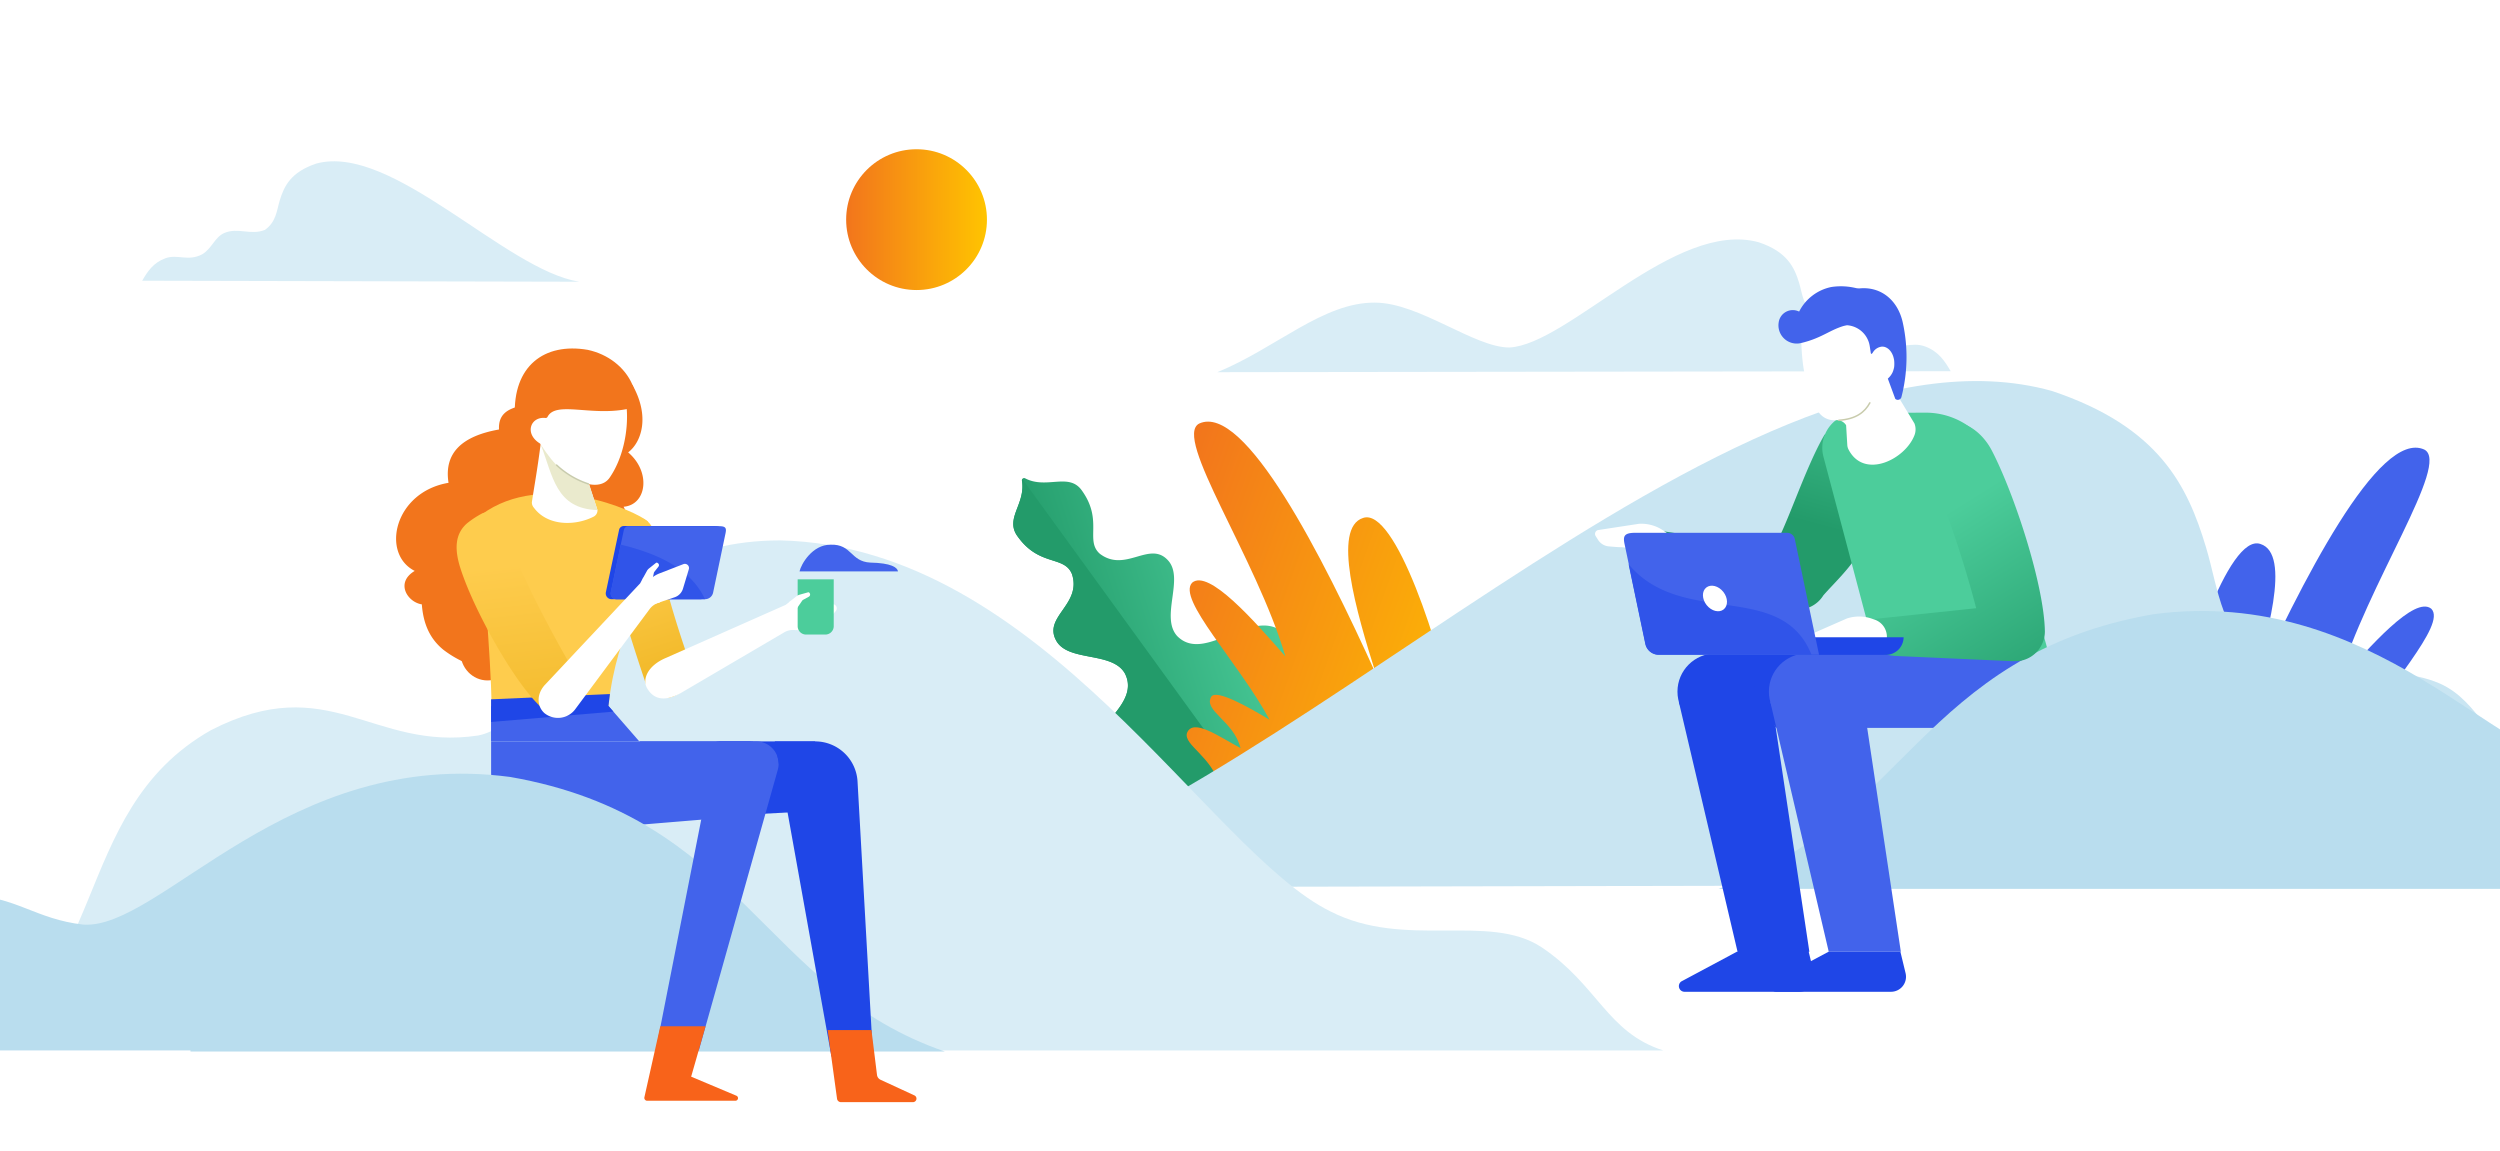 <svg xmlns="http://www.w3.org/2000/svg" xmlns:xlink="http://www.w3.org/1999/xlink" viewBox="0 0 630 290"><defs><style>.cls-1{fill:#fff}.cls-2{fill:url(#linear-gradient)}.cls-3{fill:#239b6a}.cls-4{fill:url(#linear-gradient-2)}.cls-5{fill:#4263eb}.cls-6{fill:#c9e5f2}.cls-7{fill:#d9edf6}.cls-8{fill:url(#linear-gradient-3)}.cls-9{fill:url(#linear-gradient-4)}.cls-10{fill:#4ccd9b}.cls-11{fill:#1f46e7}.cls-12{fill:#b9ddee}.cls-13{fill:url(#linear-gradient-5)}.cls-14{fill:#3054e9}.cls-15,.cls-21{fill:none;stroke:#c8cbac;stroke-linecap:round;stroke-miterlimit:10}.cls-15{stroke-width:.38px}.cls-16{fill:#f2751c}.cls-17{fill:url(#linear-gradient-6)}.cls-18{fill:url(#linear-gradient-7)}.cls-19{fill:#fecc4d}.cls-20{fill:#eaeacd}.cls-21{stroke-width:.38px}.cls-22{fill:url(#linear-gradient-8)}.cls-23{fill:#f8631a}</style><linearGradient id="linear-gradient" x1="266.81" y1="164.58" x2="326.18" y2="164.58" gradientTransform="rotate(-16.95 284.99 168.384)" gradientUnits="userSpaceOnUse"><stop offset="0" stop-color="#239b6a"/><stop offset="1" stop-color="#4ccd9b"/></linearGradient><linearGradient id="linear-gradient-2" x1="286.74" y1="148.4" x2="383.05" y2="182.72" gradientUnits="userSpaceOnUse"><stop offset="0" stop-color="#f2751c"/><stop offset="1" stop-color="#ffc400"/></linearGradient><linearGradient id="linear-gradient-3" x1="213.23" y1="55.35" x2="248.71" y2="55.35" xlink:href="#linear-gradient-2"/><linearGradient id="linear-gradient-4" x1="425.87" y1="162.41" x2="451.23" y2="121.99" xlink:href="#linear-gradient"/><linearGradient id="linear-gradient-5" x1="689.57" y1="183.07" x2="720.37" y2="133.98" gradientTransform="matrix(-1 0 0 1 1203.08 0)" xlink:href="#linear-gradient"/><linearGradient id="linear-gradient-6" x1="194.61" y1="170.78" x2="197.53" y2="138.71" gradientTransform="rotate(-22.94 181.94 232.983)" gradientUnits="userSpaceOnUse"><stop offset="0" stop-color="#f1b827"/><stop offset="1" stop-color="#fecc4d"/></linearGradient><linearGradient id="linear-gradient-7" x1="205.56" y1="159.92" x2="205.56" y2="146" xlink:href="#linear-gradient"/><linearGradient id="linear-gradient-8" x1="218.88" y1="188.52" x2="224.23" y2="142.31" gradientTransform="matrix(-1 0 0 1 353.19 0)" xlink:href="#linear-gradient-6"/></defs><path class="cls-1" d="M0 0h630v290H0z" id="bg"/><g id="plants"><path class="cls-2" d="M296.61 160.24c-4.28-4.83 1.95-14.52-2.31-19.07-4.61-5-10.65 3.23-17.09-1.58-3.88-3.33.85-8.36-4.53-15.91-3.25-4.75-8.93-.28-14.36-3.15a.55.55 0 0 0-.79.58c1 6-4.51 9.59-1 14.19 5.42 7.52 11.71 4.65 13.61 9.39 2.49 7.64-7.27 10.72-4 16.7 2.95 5.49 14.12 2.7 17.32 8.3 4.76 9.21-14.07 15.84-9.06 25.82 6.62 13.17 30.61 6.3 45.13 10.56.63-15.12 14.82-35.64 4.47-46.13-7.87-7.94-20.19 7.76-27.39.3z"/><path class="cls-3" d="M257.53 121.11c1 6-4.51 9.59-1 14.19 5.42 7.52 11.71 4.65 13.61 9.39 2.49 7.64-7.27 10.72-4 16.7 2.95 5.49 14.12 2.7 17.32 8.3 4.76 9.21-14.07 15.84-9.06 25.82 6.62 13.17 30.61 6.3 45.13 10.56v-.09l-61.89-85.26a.48.48 0 0 0-.11.39z"/><path class="cls-4" d="M375.54 203.8h-70.23c-1.53-1.78-2.7-3.59-1.55-5.53 1.51-1.49 2.64-.76 3.77 0-2.19-7.73-9.25-10.47-8.42-13.52 1.5-3.93 8.12.92 13.51 3.77-1.71-6.87-9.54-9.46-7.35-13 1.4-1.81 9.22 2.58 14.66 5.86-7.86-14.56-23.48-30.51-19.49-34.56 4.15-3.43 15.6 9.57 23.48 18.61-7.31-24.92-28.46-55.27-21.71-58.7 11.41-5.21 31.06 33.36 44.53 63.13-5-15.82-11.08-36.88-3.23-39.34 8-2.75 19.41 31.71 23.83 53.74 2.84-7.65 6.09-16.06 12-14.62 5.72 1.93-.12 20.75-3.8 34.16z"/><path class="cls-5" d="M537.6 210.34h70.22c1.54-1.79 2.7-3.6 1.55-5.54-1.51-1.48-2.64-.75-3.77 0 2.19-7.72 9.25-10.46 8.42-13.51-1.49-3.93-8.12.92-13.51 3.77 1.72-6.87 9.54-9.46 7.35-12.95-1.4-1.81-9.22 2.58-14.66 5.86 7.86-14.57 23.48-30.52 19.49-34.56C608.54 150 597.1 163 589.21 172c7.31-24.92 28.47-55.27 21.71-58.71-11.41-5.2-31 33.37-44.52 63.14 5-15.82 11.07-36.89 3.22-39.35-8-2.74-19.4 31.71-23.83 53.75-2.83-7.66-6.09-16.06-12-14.62-5.72 1.9.13 20.72 3.81 34.13z"/></g><g id="clouds"><path class="cls-6" d="M237.94 223.64l463.93-1c-5.7-9.79-11.77-19.14-24.68-23.85-13.54-5-24 3.78-39.06-4-10.24-6.05-13.22-18.06-23.27-22.53-14.79-6.39-27.94 2.79-43.3-3.35-12-8.71-12.41-20.22-15.65-31-4.67-15.54-11.79-30.33-38.83-39.39-80.45-22.38-200.41 112.84-279.14 125.12z"/><path class="cls-7" d="M146 71l-110.17-.26c1.35-2.32 2.79-4.54 5.86-5.66s5.69.9 9.27-1c2.43-1.44 3.14-4.29 5.53-5.35 3.51-1.52 6.63.66 10.28-.8 2.85-2.06 2.94-4.8 3.71-7.36 1.11-3.69 2.81-7.2 9.22-9.35C98.81 36 127.29 68.06 146 71zm160.78 22.79l184.79-.25c-1.49-2.56-3.08-5-6.46-6.24-3.54-1.3-6.27 1-10.21-1.06-2.68-1.58-3.46-4.72-6.09-5.89-3.86-1.67-7.3.73-11.32-.88-3.15-2.27-3.25-5.28-4.09-8.11-1.22-4.06-3.09-7.93-10.16-10.3-21-5.84-48 25.74-62.89 26.51-8.86 0-22.68-11.31-33.88-11.31-13.05-.1-24.84 11.43-39.69 17.53zM-10.85 264.71h430c-14.17-4.5-16.5-16.5-30.67-26-13.29-8.78-34.43.55-53.14-9-30.79-15-72.67-92-138.69-93.53-49 0-57.84 45.67-76.17 49.17-26.67 4-37.5-16.67-67.33-1.34-36.67 20.78-24.5 66.2-64 80.7z"/></g><circle class="cls-8" cx="230.97" cy="55.35" r="17.74" id="sun"/><g id="man"><path class="cls-9" d="M471.89 126.68c.11-.46-5.61-1.94-5.94-2.29l-1.12-11.89c-.76-.82-3.87-3.93-5.06-2.93-5.08 8.67-10 24.65-13 28.6l-1.62-.25-25.72-4a4.4 4.4 0 0 0-5.59 3.44c-.58 2.57 6.27 6.25 8.8 7l27.48 8.64c.33.14 1.8.53 1.82.52a7.52 7.52 0 0 0 7.54-3.48c4.52-5.21 13.14-12.21 12.41-23.36z"/><path class="cls-1" d="M418.23 142.31c-1.94.41-4.82-1.74-6.49-3.18a4.88 4.88 0 0 0-3.11-1.23c-.82 0-2.2-.12-3.3-.22a3.57 3.57 0 0 1-2.65-1.69l-.56-.88a1 1 0 0 1 .57-1.53L413 132a9.83 9.83 0 0 1 6 1.59c.3.2.6.4.89.61a4.55 4.55 0 0 1-1.5 8.08z"/><path class="cls-10" d="M468 104.06l17.22-.07a18.81 18.81 0 0 1 18.2 13.83l12.83 46.84h-43.61l-13.13-49.56a8.79 8.79 0 0 1 8.49-11.04z"/><path class="cls-11" d="M432 164.66l15.51 18.69H487a8.11 8.11 0 0 0 8-9.71l-1.8-9z"/><circle class="cls-11" cx="432.35" cy="174.29" r="9.63"/><path class="cls-5" d="M455 164.66l15.51 18.69h39.55a8.11 8.11 0 0 0 8-9.71l-1.81-9z"/><path class="cls-12" d="M542.61 154.79c56.13-7.46 88.06 38.52 107.55 37.22 12-1.32 17.34-7.27 29.05-7.37 22.24 0 31.4 22.36 56.52 27.72 11.65 1.3 21.85-5.31 32.32-2.43 9 2 15.24 6.7 21.07 14.07H433.05c45.95-15.8 51.06-59 109.56-69.21z"/><path class="cls-11" d="M455.79 239.83l1.31 5.43a3.78 3.78 0 0 1-3.68 4.67h-28.93a1.43 1.43 0 0 1-.79-2.61l14-7.49zm-32.73-62.98l14.8 62.98h18.1l-8.48-56.48-5.79-11.41-18.63 4.91z"/><circle class="cls-5" cx="455.39" cy="174.29" r="9.63"/><path class="cls-5" d="M446.11 176.85l14.73 62.98h18.17l-8.49-56.48-5.79-11.41-18.62 4.91z"/><path class="cls-11" d="M478.9 239.83l1.31 5.43a3.79 3.79 0 0 1-3.68 4.67h-28.94a1.42 1.42 0 0 1-.78-2.61l14-7.49z"/><path class="cls-13" d="M472.12 156l25.88-2.73A267.28 267.28 0 0 0 485.25 116c-2-5.83 2.82-8.69 5.73-9.38 4.47-.94 8.84 2.76 11 7 5.66 10.93 13.14 33.79 13.33 45.5a7.53 7.53 0 0 1-6.71 7.48h-1.89l-28.82-1.29c-2.64-.08-10.2-1.86-10.31-4.49a4.4 4.4 0 0 1 4.54-4.82z"/><path class="cls-1" d="M473.17 164.46c-1.77.89-5.11-.44-7.09-1.4a4.85 4.85 0 0 0-3.33-.38c-.8.2-2.16.44-3.24.63a3.56 3.56 0 0 1-3-.94l-.77-.7a1 1 0 0 1 .16-1.64l9.51-4.17a9.86 9.86 0 0 1 6.17 0l1 .35a4.56 4.56 0 0 1 .64 8.2z"/><path class="cls-11" d="M455.2 160.56h24.48V165h-29a4.48 4.48 0 0 1 4.52-4.44z" transform="rotate(180 465.195 162.795)"/><path class="cls-5" d="M418 165h40.4l-6.1-29.12a2 2 0 0 0-2.1-1.61H412c-2.87 0-3 1-2.59 2.93l5.25 25.05A3.46 3.46 0 0 0 418 165z"/><path class="cls-14" d="M418 165a3.46 3.46 0 0 1-3.39-2.75l-4.2-20.06C423.88 158.33 448.9 146 456.5 165H418z"/><ellipse class="cls-1" cx="432.18" cy="150.84" rx="2.68" ry="3.52" transform="rotate(-38.4 432.139 150.84)"/><path class="cls-1" d="M453.9 82.55c-.08 8.89.88 14.72 4.09 20.82a4.79 4.79 0 0 0 4.64 2.52h.05a2.71 2.71 0 0 1 2.54 1.27l.3 5a2.88 2.88 0 0 0 .31 1.12c3.95 7.65 14.41 2.44 16.66-3.72a4.11 4.11 0 0 0-.05-2.85l-4.84-8-6.13-21.45z"/><ellipse class="cls-1" cx="474.27" cy="91.64" rx="4.3" ry="3.12" transform="rotate(-88.8 474.248 91.656)"/><path class="cls-5" d="M455.36 78.5l11.73-5.58c6.19-1.39 11.12 2.29 12.43 8.46a40.41 40.41 0 0 1-.36 18.68.94.94 0 0 1-1.55.45l-1.88-5.1a4.76 4.76 0 0 0 1.65-3.7c.05-2.38-1.3-4.33-3-4.37a3 3 0 0 0-2.44 1.52c-.25.37-.48.51-.53-.11l-.24-1.54a6.21 6.21 0 0 0-7.92-5l-9.35 1.67c-5.16-1.48-5.04-3.99 1.46-5.38z"/><path class="cls-15" d="M471.2 101.52c-1.27 2.34-3.44 4.09-7.82 4.39"/><path class="cls-5" d="M472.47 81.67c-3.14 2.35-3.46-.23-5.89 0-5.17.93-6.76 3.4-12.86 4.81a4.6 4.6 0 0 1-5.49-5.25 3.59 3.59 0 0 1 5.15-2.71 11.74 11.74 0 0 1 8.09-6.19 16.09 16.09 0 0 1 15 5.85z"/></g><g id="girl"><path class="cls-5" d="M201.48 144h24.82c-.15-1-1.68-2.12-7-2.23-5-.26-4.62-4.7-10-4.51-4.6-.01-7.43 4.92-7.82 6.74z"/><path class="cls-11" d="M161.11 186.84l23.58 17.36 5.24-3.54-.78-13.82h-28.04z"/><path class="cls-11" d="M205.42 186.84h-24.33l-.37 18.85 27.84-1.49-3.14-17.36z"/><path class="cls-5" d="M123.74 177.9v8.94h37.37l-7.78-8.94h-29.59z"/><path class="cls-5" d="M182.49 206.08l-42.34 3.5a15.15 15.15 0 0 1-16.39-15.1v-7.65h66z"/><path class="cls-12" d="M128.55 195.79C72.42 188.33 40.49 234.31 21 233c-12-1.32-17.34-7.27-29-7.37-22.24 0-31.4 22.36-56.52 27.72-11.64 1.3-21.85-5.31-32.32-2.43-9 2-15.24 6.7-21.06 14.07h356.02c-45.98-15.79-51.07-58.99-109.57-69.2z"/><path class="cls-16" d="M104.51 143.87c-8.59-4.34-5.18-19.89 8.52-22.2-1.22-7.72 3.65-11.83 12.72-13.44-.2-3.8 2.16-5.13 5.15-5.87l-.38 2.21 7-2.86L159.37 97c4.5 8 2.26 14.47-1.08 17 5.84 4.94 4.68 13.23-1.14 13.7 12 23.82 1 37.65-28.51 41.56a26.86 26.86 0 0 1-16.91-5.52c-3.44-2.81-5.06-6.55-5.43-11.44-3.61-.54-6.77-5.46-1.79-8.43z"/><ellipse class="cls-16" cx="122.85" cy="164.33" rx="6.84" ry="7.14"/><path class="cls-16" d="M157.24 103.22c-5.36 4.09-12 2.92-20.2 2.18l-7.3-.51c-.53-12.66 7.42-18.61 18.36-16.73 10.22 2.18 16.83 13 8.8 24.31z"/><path class="cls-17" d="M157.82 130.79c-3.1 1.23-4.52 5.29-4.15 8.73.83 7.67 6.08 23.91 9.09 32.79a5.24 5.24 0 0 0 7.65 2.81l5.27-3.15a13.71 13.71 0 0 1-1.4-3.6c-4.27-12.08-7.63-23.59-9.45-34.15-1.13-4.36-4.96-4.22-7.01-3.43z"/><path class="cls-1" d="M202.15 153.64a4 4 0 0 1-1.56 5.17 4.44 4.44 0 0 0-3 .56l-26 15.26c-5 2.79-7.44.86-8.66-1.46-1-2.13.32-5.33 4.59-7.25l30.48-13.5.87-.68c1.74-.99 2.32.18 3.28 1.9z"/><path class="cls-1" d="M196.92 155.35a7.7 7.7 0 0 1 6.73-3.3l6.27.2a1.06 1.06 0 0 1 .69 1.74l-3.24 3.89a3.3 3.3 0 0 1-2.78 1.21l-5.33-.43z"/><path class="cls-18" d="M201 146h9.1v11.79a2.12 2.12 0 0 1-2.12 2.12h-4.85a2.12 2.12 0 0 1-2.12-2.12V146H201z"/><path class="cls-1" d="M198.82 151.74l2.06-1.61a2.41 2.41 0 0 1 .59-.26l2.15-.6a.32.32 0 0 1 .36.13l.07.1a.61.61 0 0 1-.21.86l-1.42.78a.88.88 0 0 0-.24.19l-1.37 2z"/><path class="cls-19" d="M163.27 131.43c-2.82-2.59-26.33-13.26-41.93-1.76 0 12.94 2.42 34.92 2.53 48.41l29.46-.18c2.22-20.5 10.46-26.74 9.94-46.47z"/><path class="cls-11" d="M123.75 181.94l30.82-2.61-1.24-1.43.37-3-29.95 1.33v5.71z"/><path class="cls-1" d="M157.94 103.09c.41 5.63-1 12.54-4.35 17.34-1.61 2.27-4.52 1.71-5.16 1.58l2.14 6.54a1.79 1.79 0 0 1-1 1.66c-4.72 2.39-11.6 2.35-15-2.23a2 2 0 0 1-.54-1.42c.52-3.49 1.37-8.11 2.17-14.33a.44.44 0 0 0-.15-.48c-4-2.48-2.34-6.85 1.42-6.42a.52.52 0 0 0 .51-.28c2.07-4.05 10.88-.16 19.96-1.96z"/><path class="cls-20" d="M136.26 112c3.53 5.5 6.53 8.3 12.17 10l2.14 6.54c-10.57-.34-11.22-8.6-14.31-16.54z"/><path class="cls-21" d="M140.27 117.21a21.31 21.31 0 0 0 8 4.74"/><path class="cls-11" d="M176.43 151h-22.32a1.46 1.46 0 0 1-1.43-1.76l3.32-15.68a1.21 1.21 0 0 1 1.25-1h22.84c1.71 0 1.77.62 1.55 1.75l-3.14 15a2.08 2.08 0 0 1-2.07 1.69z"/><path class="cls-5" d="M177.67 151h-22.32a1.46 1.46 0 0 1-1.43-1.76l3.28-15.64a1.21 1.21 0 0 1 1.25-1h22.84c1.71 0 1.77.62 1.55 1.75l-3.14 15a2.08 2.08 0 0 1-2.03 1.65z"/><path class="cls-14" d="M177.67 151h-22.32a1.46 1.46 0 0 1-1.43-1.76l2.51-12c8.93 2.18 17.5 5.83 21.24 13.76z"/><path class="cls-22" d="M117.73 131.85c-3.34 2.87-3 7-1.86 10.85 3.74 12.23 17.08 35.24 23.3 37.41 1.79.63 4.82-2.78 5.94-4.35a5.41 5.41 0 0 0 .29-5.26c-7.57-13-14-25.46-18.37-37.2-1.36-3.25-3.87-4.87-5.7-3.83a23.89 23.89 0 0 0-3.6 2.38z"/><path class="cls-1" d="M161.85 146l1.26-2.28a2.56 2.56 0 0 1 .45-.48l1.74-1.39a.33.33 0 0 1 .39 0l.1.07a.6.6 0 0 1 .14.87l-1 1.27a1.17 1.17 0 0 0-.15.27l-.49 2.37z"/><path class="cls-1" d="M165.65 146.45a4 4 0 0 1 .58 5.37 4.46 4.46 0 0 0-2.53 1.68l-18.65 25.1a5.43 5.43 0 0 1-7.85 1.11c-1.78-1.57-2.14-4.52 0-7L161.32 147l.53-1c1.26-1.61 2.25-.76 3.8.45z"/><path class="cls-1" d="M161.5 150.07a7.7 7.7 0 0 1 4.92-5.66l5.85-2.27a1.05 1.05 0 0 1 1.31 1.33l-1.46 4.84a3.28 3.28 0 0 1-2.1 2.2L165 152.2z"/><path class="cls-5" d="M190.54 186.83h-9.95l-15.34 77.89h10.85L196 194a5.65 5.65 0 0 0-5.46-7.17z"/><path class="cls-23" d="M177.81 258.62h-11.42l-4 17.88a.72.72 0 0 0 .71.89h22.21a.66.66 0 0 0 .26-1.27l-11.4-4.8z"/><path class="cls-11" d="M195.25 186.83h10.17a10.7 10.7 0 0 1 10.68 10.11l3.82 67.87-10.4 1.44z"/><path class="cls-23" d="M219.61 259.58h-11.05l2.38 17.35a1 1 0 0 0 .93.81h18.21a.89.89 0 0 0 .37-1.69l-8.53-3.94a1.57 1.57 0 0 1-.92-1.27z"/><path class="cls-1" d="M0 264.71h48v13.03H0z"/></g></svg>